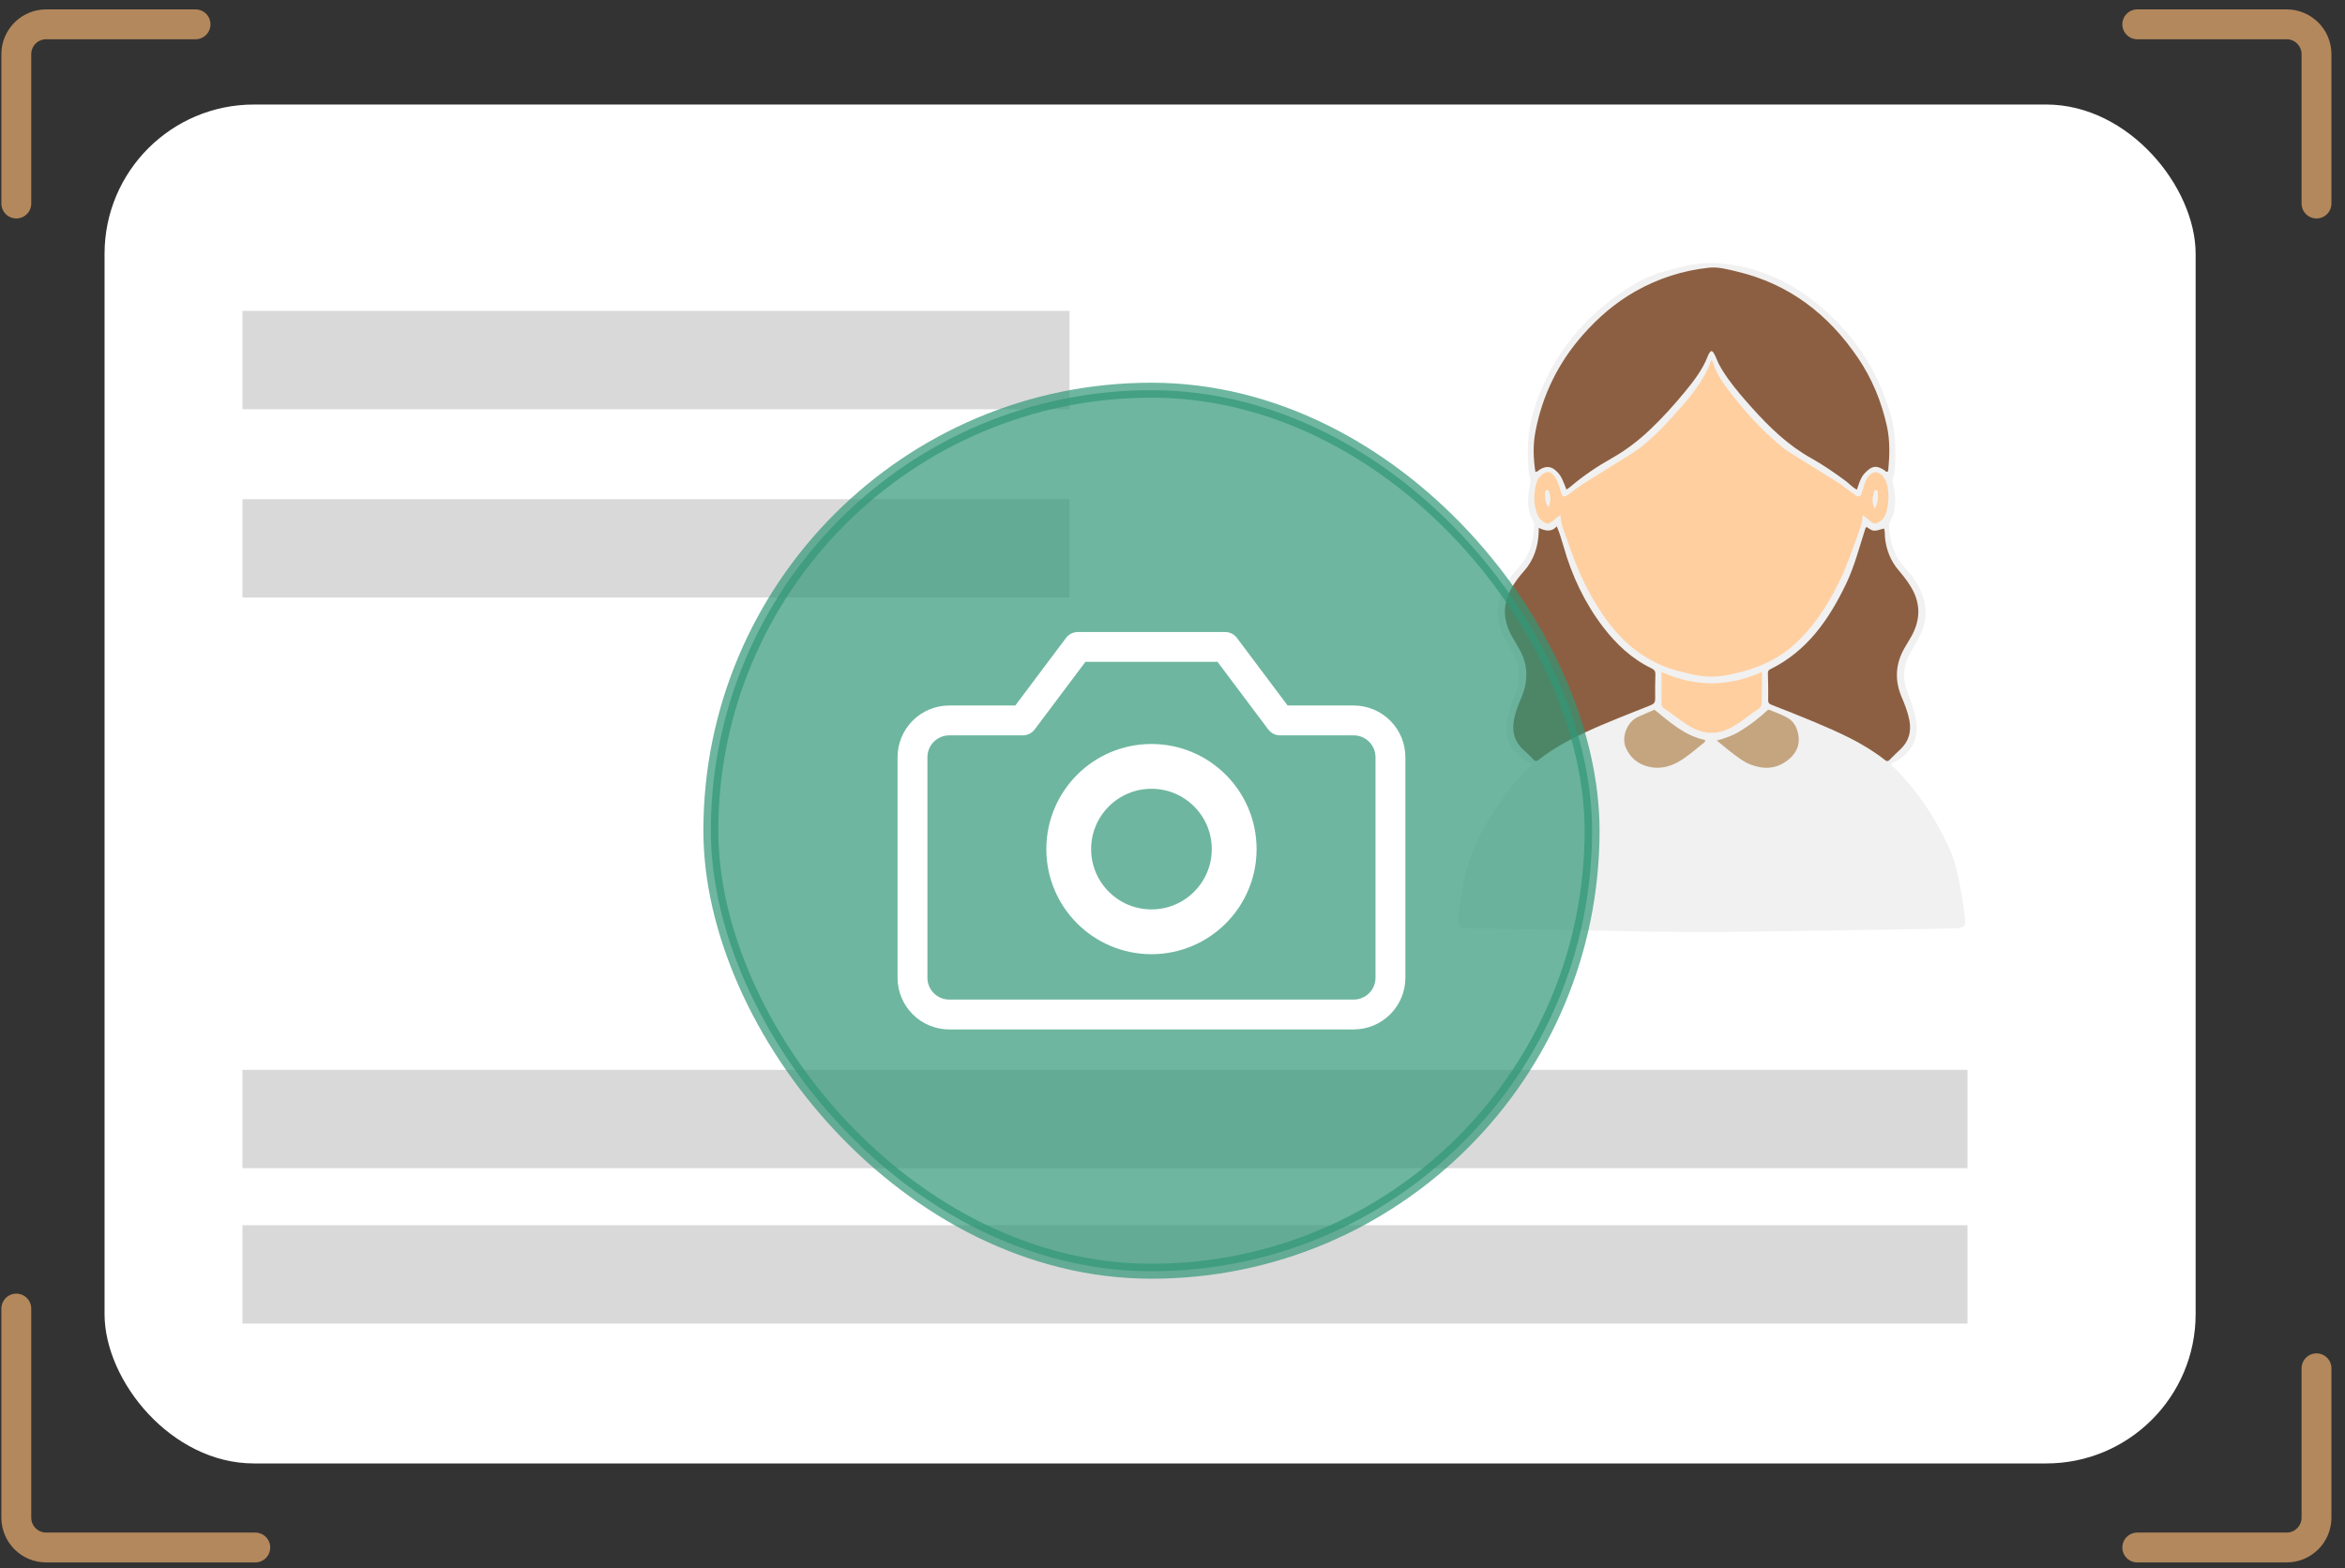 <svg width="157" height="105" viewBox="0 0 157 105" fill="none" xmlns="http://www.w3.org/2000/svg">
<rect x="0" y="0" width="157" height="105" fill="#333333" stroke="none"/>
<rect x="7" y="7" width="140" height="91" rx="10" fill="white"/>
<rect x="16.233" y="20.82" width="55.373" height="6.585" fill="#D9D9D9"/>
<rect x="16.233" y="33.429" width="55.373" height="6.585" fill="#D9D9D9"/>
<rect x="16.233" y="71.644" width="115.492" height="6.585" fill="#D9D9D9"/>
<rect x="16.233" y="82.047" width="115.492" height="6.585" fill="#D9D9D9"/>
<g clip-path="url(#clip0_16_1281)">
<path fill-rule="evenodd" clip-rule="evenodd" d="M126.598 51.199C128.292 52.802 129.536 54.69 130.492 56.779C130.952 57.778 131.143 58.849 131.33 59.925C131.408 60.38 131.471 60.834 131.54 61.292C131.549 61.347 131.558 61.401 131.562 61.46C131.608 62.028 131.522 62.132 130.957 62.155C130.397 62.178 129.836 62.196 129.276 62.205C124.667 62.277 120.058 62.359 115.448 62.409C111.777 62.45 108.111 62.332 104.44 62.268C102.436 62.237 100.436 62.196 98.432 62.159C98.278 62.159 98.123 62.155 97.972 62.132C97.704 62.091 97.644 62.023 97.626 61.751C97.608 61.442 97.653 61.138 97.704 60.834C97.877 59.816 98.013 58.79 98.319 57.801C98.747 56.411 99.453 55.163 100.268 53.968C100.946 52.974 101.657 52.002 102.591 51.235C102.545 51.063 102.39 51.076 102.29 51.013C101.493 50.531 100.924 49.905 100.855 48.929C100.828 48.506 100.915 48.098 101.024 47.689C101.142 47.258 101.302 46.84 101.461 46.422C101.821 45.464 101.771 44.534 101.252 43.644C101.092 43.367 100.919 43.094 100.764 42.813C100.063 41.537 100.122 40.275 100.869 39.04C101.124 38.622 101.447 38.25 101.771 37.882C102.454 37.119 102.664 36.197 102.714 35.217C102.718 35.117 102.714 35.022 102.659 34.935C102.204 34.141 102.258 33.301 102.436 32.452C102.472 32.27 102.486 32.111 102.427 31.93C102.313 31.58 102.336 31.212 102.308 30.849C102.167 28.883 102.695 27.058 103.543 25.314C104.841 22.649 106.822 20.606 109.345 19.076C110.037 18.653 110.794 18.349 111.577 18.131C112.415 17.9 113.248 17.668 114.123 17.627C114.943 17.586 115.744 17.673 116.541 17.836C119.156 18.386 121.269 19.775 123.1 21.668C124.749 23.375 125.86 25.378 126.548 27.63C126.844 28.601 126.912 29.605 126.894 30.608C126.885 31.108 126.894 31.616 126.712 32.097C126.671 32.211 126.726 32.315 126.753 32.424C126.889 33.015 126.935 33.609 126.812 34.209C126.771 34.404 126.726 34.599 126.621 34.758C126.475 34.985 126.457 35.226 126.484 35.48C126.589 36.415 126.844 37.278 127.509 37.991C127.805 38.304 128.078 38.649 128.306 39.017C129.076 40.257 129.135 41.532 128.415 42.822C128.233 43.153 128.028 43.471 127.851 43.803C127.422 44.615 127.377 45.455 127.691 46.313C127.891 46.863 128.11 47.408 128.238 47.984C128.547 49.374 128.051 50.432 126.771 51.072C126.712 51.103 126.634 51.108 126.598 51.199Z" fill="#F1F1F1"/>
<path fill-rule="evenodd" clip-rule="evenodd" d="M104.877 32.792C104.781 32.547 104.699 32.311 104.59 32.084C104.476 31.843 104.321 31.639 104.107 31.466C103.784 31.207 103.474 31.23 103.137 31.416C103.032 31.475 102.955 31.589 102.796 31.602C102.659 30.712 102.627 29.827 102.791 28.946C103.251 26.49 104.308 24.32 105.961 22.44C106.986 21.273 108.147 20.27 109.495 19.507C111.021 18.644 112.67 18.113 114.414 17.927C115.043 17.859 115.667 18.036 116.277 18.181C119.766 19.003 122.403 21.037 124.384 23.952C125.327 25.337 125.96 26.876 126.325 28.515C126.539 29.477 126.516 30.454 126.425 31.434C126.42 31.489 126.398 31.539 126.384 31.589C126.256 31.62 126.206 31.516 126.129 31.466C125.614 31.153 125.323 31.18 124.844 31.689C124.639 31.902 124.53 32.179 124.434 32.46C124.403 32.565 124.366 32.669 124.325 32.787C124.011 32.638 123.806 32.379 123.551 32.193C122.818 31.657 122.071 31.135 121.274 30.69C119.72 29.827 118.468 28.615 117.297 27.307C116.746 26.694 116.204 26.072 115.722 25.4C115.412 24.964 115.12 24.528 114.924 24.029C114.874 23.897 114.811 23.775 114.742 23.652C114.633 23.471 114.546 23.466 114.442 23.639C114.396 23.711 114.36 23.784 114.332 23.866C113.995 24.737 113.431 25.473 112.848 26.186C112.096 27.107 111.299 27.988 110.434 28.805C109.668 29.527 108.835 30.163 107.915 30.681C106.927 31.239 105.988 31.87 105.123 32.61C105.05 32.674 104.964 32.719 104.868 32.787L104.877 32.792Z" fill="#8C5F42"/>
<path fill-rule="evenodd" clip-rule="evenodd" d="M124.708 34.467C124.69 34.962 124.557 35.339 124.416 35.72C124.029 36.769 123.683 37.832 123.196 38.84C122.512 40.256 121.693 41.577 120.59 42.722C119.511 43.843 118.208 44.556 116.714 44.96C115.926 45.173 115.139 45.346 114.314 45.305C113.704 45.278 113.13 45.119 112.542 44.978C110.534 44.492 108.972 43.362 107.733 41.745C106.558 40.206 105.733 38.49 105.105 36.669C105.005 36.379 104.909 36.088 104.795 35.802C104.64 35.398 104.49 34.994 104.485 34.508C104.262 34.603 104.125 34.762 103.966 34.885C103.679 35.107 103.547 35.112 103.26 34.894C103.101 34.771 102.991 34.612 102.919 34.426C102.645 33.704 102.677 32.978 102.896 32.251C102.919 32.174 102.955 32.088 103.005 32.029C103.465 31.484 103.825 31.452 104.176 32.056C104.335 32.338 104.412 32.651 104.508 32.955C104.617 33.296 104.713 33.323 105.009 33.11C105.328 32.883 105.624 32.624 105.975 32.438C106.116 32.524 106.234 32.656 106.412 32.674C106.667 32.701 106.713 32.873 106.708 33.091C106.694 33.595 106.753 34.095 106.767 34.599C106.799 35.797 107.459 36.288 108.571 36.392C109.45 36.474 110.333 36.365 111.212 36.288C111.969 36.22 112.501 35.797 112.848 35.126C113.048 34.74 113.198 34.336 113.367 33.936C113.535 33.536 113.768 33.169 113.982 32.796C114.218 32.383 114.934 32.379 115.193 32.787C115.535 33.323 115.794 33.891 116.036 34.472C116.131 34.703 116.241 34.93 116.35 35.157C116.705 35.875 117.297 36.256 118.081 36.306C118.878 36.356 119.675 36.429 120.472 36.406C120.914 36.392 121.328 36.279 121.706 36.043C122.062 35.825 122.276 35.516 122.339 35.103C122.435 34.508 122.458 33.909 122.462 33.309C122.462 33.169 122.476 33.032 122.485 32.892C122.494 32.801 122.535 32.737 122.631 32.71C122.804 32.66 122.982 32.615 123.118 32.483C123.214 32.392 123.3 32.487 123.373 32.542C123.647 32.737 123.915 32.937 124.189 33.132C124.444 33.314 124.548 33.282 124.649 32.996C124.721 32.787 124.781 32.569 124.853 32.36C124.89 32.256 124.935 32.152 124.99 32.056C125.332 31.48 125.824 31.48 126.183 32.061C126.548 32.651 126.507 34.131 126.106 34.685C126.006 34.826 125.878 34.926 125.723 35.003C125.569 35.08 125.432 35.076 125.295 34.962C125.118 34.812 124.931 34.667 124.69 34.467H124.708Z" fill="#FFCFA0"/>
<path fill-rule="evenodd" clip-rule="evenodd" d="M103.014 35.348C103.461 35.552 103.861 35.657 104.23 35.248C104.417 35.707 104.558 36.152 104.686 36.601C105.237 38.553 106.089 40.361 107.323 41.981C108.207 43.139 109.25 44.12 110.579 44.76C110.775 44.855 110.839 44.965 110.83 45.173C110.812 45.705 110.807 46.236 110.816 46.763C110.821 47.003 110.762 47.126 110.52 47.221C109.054 47.811 107.578 48.37 106.143 49.037C105.05 49.546 103.994 50.113 103.042 50.858C102.896 50.971 102.805 51.012 102.664 50.858C102.445 50.622 102.208 50.404 101.971 50.186C101.366 49.627 101.22 48.942 101.37 48.161C101.47 47.652 101.662 47.171 101.867 46.694C102.044 46.281 102.158 45.854 102.185 45.4C102.226 44.756 102.09 44.152 101.785 43.584C101.593 43.225 101.37 42.885 101.179 42.531C100.6 41.446 100.614 40.365 101.243 39.307C101.461 38.935 101.725 38.585 102.017 38.263C102.691 37.509 102.982 36.615 103.019 35.62C103.019 35.552 103.019 35.48 103.019 35.343L103.014 35.348Z" fill="#8C5F42"/>
<path fill-rule="evenodd" clip-rule="evenodd" d="M124.977 35.289C125.418 35.602 125.45 35.602 126.129 35.389C126.22 35.584 126.179 35.798 126.202 35.997C126.288 36.824 126.575 37.559 127.122 38.2C127.404 38.526 127.673 38.871 127.901 39.239C128.584 40.324 128.607 41.446 127.992 42.572C127.837 42.853 127.664 43.126 127.504 43.403C126.903 44.456 126.839 45.541 127.309 46.658C127.527 47.171 127.732 47.689 127.837 48.243C127.973 48.987 127.805 49.623 127.258 50.154C127.008 50.395 126.748 50.636 126.507 50.885C126.393 51.003 126.311 50.985 126.193 50.89C124.749 49.75 123.082 49.028 121.406 48.32C120.49 47.934 119.566 47.575 118.641 47.212C118.491 47.153 118.382 47.103 118.382 46.899C118.391 46.286 118.381 45.673 118.363 45.055C118.363 44.915 118.432 44.86 118.541 44.806C121.01 43.584 122.462 41.468 123.606 39.08C124.161 37.918 124.476 36.669 124.872 35.448C124.89 35.398 124.89 35.339 124.981 35.289H124.977Z" fill="#8C5F42"/>
<path fill-rule="evenodd" clip-rule="evenodd" d="M121.31 31.266C116.801 31.171 112.297 31.152 107.747 31.302C109.286 30.521 110.58 29.45 111.718 28.192C112.839 26.953 114 25.74 114.578 24.11C114.61 24.147 114.656 24.174 114.665 24.206C114.861 24.923 115.271 25.522 115.708 26.104C116.746 27.479 117.89 28.76 119.224 29.858C119.871 30.394 120.581 30.835 121.306 31.262L121.31 31.266Z" fill="#FFCFA0"/>
<path fill-rule="evenodd" clip-rule="evenodd" d="M111.244 45.006C113.494 46.009 115.708 46.005 117.967 44.997C117.967 45.36 117.967 45.641 117.967 45.927C117.967 46.304 117.949 46.681 117.949 47.058C117.949 47.226 117.912 47.358 117.766 47.448C117.188 47.812 116.678 48.27 116.086 48.62C115.07 49.228 114.105 49.224 113.093 48.615C112.501 48.261 111.987 47.812 111.413 47.439C111.317 47.376 111.24 47.303 111.24 47.171C111.24 46.477 111.24 45.782 111.24 45.001L111.244 45.006Z" fill="#FFCFA0"/>
<path fill-rule="evenodd" clip-rule="evenodd" d="M110.766 47.525C111.827 48.383 112.811 49.282 114.168 49.555C114.155 49.723 114.041 49.768 113.959 49.832C113.435 50.254 112.934 50.699 112.342 51.031C111.718 51.376 111.067 51.512 110.361 51.339C109.641 51.162 109.136 50.731 108.849 50.063C108.53 49.319 108.962 48.302 109.7 47.989C110.06 47.834 110.42 47.675 110.766 47.525Z" fill="#C4A580"/>
<path fill-rule="evenodd" clip-rule="evenodd" d="M114.934 49.591C115.494 49.437 115.981 49.269 116.432 49.001C117.106 48.601 117.726 48.125 118.299 47.593C118.377 47.521 118.422 47.512 118.509 47.553C118.919 47.734 119.356 47.87 119.73 48.102C120.153 48.361 120.349 48.815 120.413 49.296C120.508 49.991 120.194 50.522 119.666 50.926C118.91 51.503 118.072 51.535 117.202 51.199C116.956 51.103 116.724 50.967 116.505 50.817C115.972 50.454 115.485 50.036 114.934 49.587V49.591Z" fill="#C4A580"/>
<path fill-rule="evenodd" clip-rule="evenodd" d="M125.514 34.068C125.314 33.654 125.355 33.296 125.464 32.937C125.482 32.869 125.532 32.815 125.61 32.815C125.673 32.815 125.71 32.86 125.714 32.919C125.751 33.3 125.751 33.677 125.509 34.068H125.514Z" fill="#F1F1F1"/>
<path fill-rule="evenodd" clip-rule="evenodd" d="M103.684 33.981C103.442 33.673 103.433 33.319 103.447 32.96C103.447 32.892 103.492 32.824 103.57 32.81C103.652 32.801 103.697 32.864 103.716 32.932C103.834 33.282 103.816 33.627 103.684 33.981Z" fill="#F1F1F1"/>
<path fill-rule="evenodd" clip-rule="evenodd" d="M110.52 31.925C110.93 31.966 111.436 31.884 111.937 31.952C112.032 31.966 112.132 31.966 112.228 31.979C112.852 32.061 113.075 32.352 112.893 32.96C112.706 33.587 112.483 34.204 112.173 34.785C111.9 35.307 111.445 35.548 110.88 35.575C110.124 35.612 109.368 35.625 108.616 35.584C107.892 35.548 107.546 35.23 107.464 34.513C107.4 33.959 107.409 33.396 107.455 32.842C107.5 32.283 107.778 32.038 108.338 31.966C109.035 31.87 109.737 31.893 110.525 31.929L110.52 31.925Z" fill="#F1F1F1"/>
<path fill-rule="evenodd" clip-rule="evenodd" d="M119.028 32.233C119.588 32.233 120.144 32.224 120.704 32.233C121.073 32.242 121.251 32.374 121.333 32.724C121.488 33.382 121.478 34.054 121.346 34.712C121.269 35.085 121.082 35.23 120.7 35.244C119.975 35.271 119.247 35.298 118.523 35.285C117.953 35.271 117.452 35.098 117.211 34.499C117.02 34.036 116.819 33.577 116.664 33.101C116.632 33.01 116.596 32.914 116.582 32.819C116.532 32.501 116.637 32.361 116.947 32.292C117.261 32.22 117.584 32.22 117.908 32.22C118.286 32.22 118.664 32.22 119.037 32.22V32.229L119.028 32.233Z" fill="#FFCFA0"/>
<path fill-rule="evenodd" clip-rule="evenodd" d="M110.174 32.229C110.666 32.229 111.153 32.229 111.645 32.229C111.814 32.229 111.982 32.251 112.146 32.279C112.588 32.351 112.693 32.497 112.579 32.932C112.497 33.241 112.369 33.536 112.255 33.836C112.192 34.004 112.11 34.167 112.05 34.34C111.841 34.989 111.349 35.253 110.711 35.284C110.393 35.303 110.069 35.284 109.746 35.284C109.354 35.28 108.962 35.271 108.571 35.253C108.088 35.23 107.865 35.053 107.806 34.59C107.728 34.022 107.719 33.446 107.81 32.878C107.878 32.474 108.038 32.211 108.575 32.224C109.108 32.238 109.641 32.224 110.174 32.224V32.229Z" fill="#FFCFA0"/>
<path d="M120.887 31.057H108.935V32.678H120.887V31.057Z" fill="#FFCFA0"/>
<path d="M113.549 31.396L110.591 34.973L112 36.131L114.958 32.554L113.549 31.396Z" fill="#FFCFA0"/>
<path d="M118.41 35.734L116.46 31.525L114.802 32.289L116.752 36.497L118.41 35.734Z" fill="#FFCFA0"/>
<path fill-rule="evenodd" clip-rule="evenodd" d="M105.679 35.702L105.884 32.469L109.646 30.127L109.245 35.702H105.679Z" fill="#FFCFA0"/>
<path fill-rule="evenodd" clip-rule="evenodd" d="M123.51 35.702L123.305 32.469L119.547 30.127L119.944 35.702H123.51Z" fill="#FFCFA0"/>
<path d="M113.522 34.953H106.649V36.574H113.522V34.953Z" fill="#FFCFA0"/>
<path d="M123.309 34.953H116.437V36.574H123.309V34.953Z" fill="#FFCFA0"/>
</g>
<path d="M13.092 1.629H3.092C1.987 1.629 1.092 2.524 1.092 3.629V13.629" stroke="#B3885C" stroke-width="2" stroke-linecap="round"/>
<path d="M143.092 1.629H153.092C154.196 1.629 155.092 2.524 155.092 3.629V13.629" stroke="#B3885C" stroke-width="2" stroke-linecap="round"/>
<path d="M17.092 103.629H3.092C1.987 103.629 1.092 102.733 1.092 101.629V87.629" stroke="#B3885C" stroke-width="2" stroke-linecap="round"/>
<path d="M143.092 103.629H153.092C154.196 103.629 155.092 102.733 155.092 101.629V91.629" stroke="#B3885C" stroke-width="2" stroke-linecap="round"/>
<rect opacity="0.7" x="47.592" y="26.129" width="59" height="59" rx="29.5" fill="#319877" stroke="#319877"/>
<path d="M93.092 50.706C93.092 50.053 92.832 49.427 92.371 48.965C91.909 48.504 91.283 48.244 90.63 48.244H85.707L82.015 43.321H72.169L68.476 48.244H63.553C62.901 48.244 62.274 48.504 61.813 48.965C61.351 49.427 61.092 50.053 61.092 50.706V65.475C61.092 66.128 61.351 66.754 61.813 67.216C62.274 67.677 62.901 67.937 63.553 67.937H90.63C91.283 67.937 91.909 67.677 92.371 67.216C92.832 66.754 93.092 66.128 93.092 65.475V50.706Z" stroke="white" stroke-width="2" stroke-linecap="round" stroke-linejoin="round"/>
<path d="M77.092 62.398C80.15 62.398 82.63 59.919 82.63 56.86C82.63 53.801 80.15 51.321 77.092 51.321C74.033 51.321 71.553 53.801 71.553 56.86C71.553 59.919 74.033 62.398 77.092 62.398Z" stroke="white" stroke-width="3" stroke-linecap="round" stroke-linejoin="round"/>
<defs>
<clipPath id="clip0_16_1281">
<rect width="33.95" height="44.8" fill="white" transform="translate(97.622 17.613)"/>
</clipPath>
</defs>
</svg>
